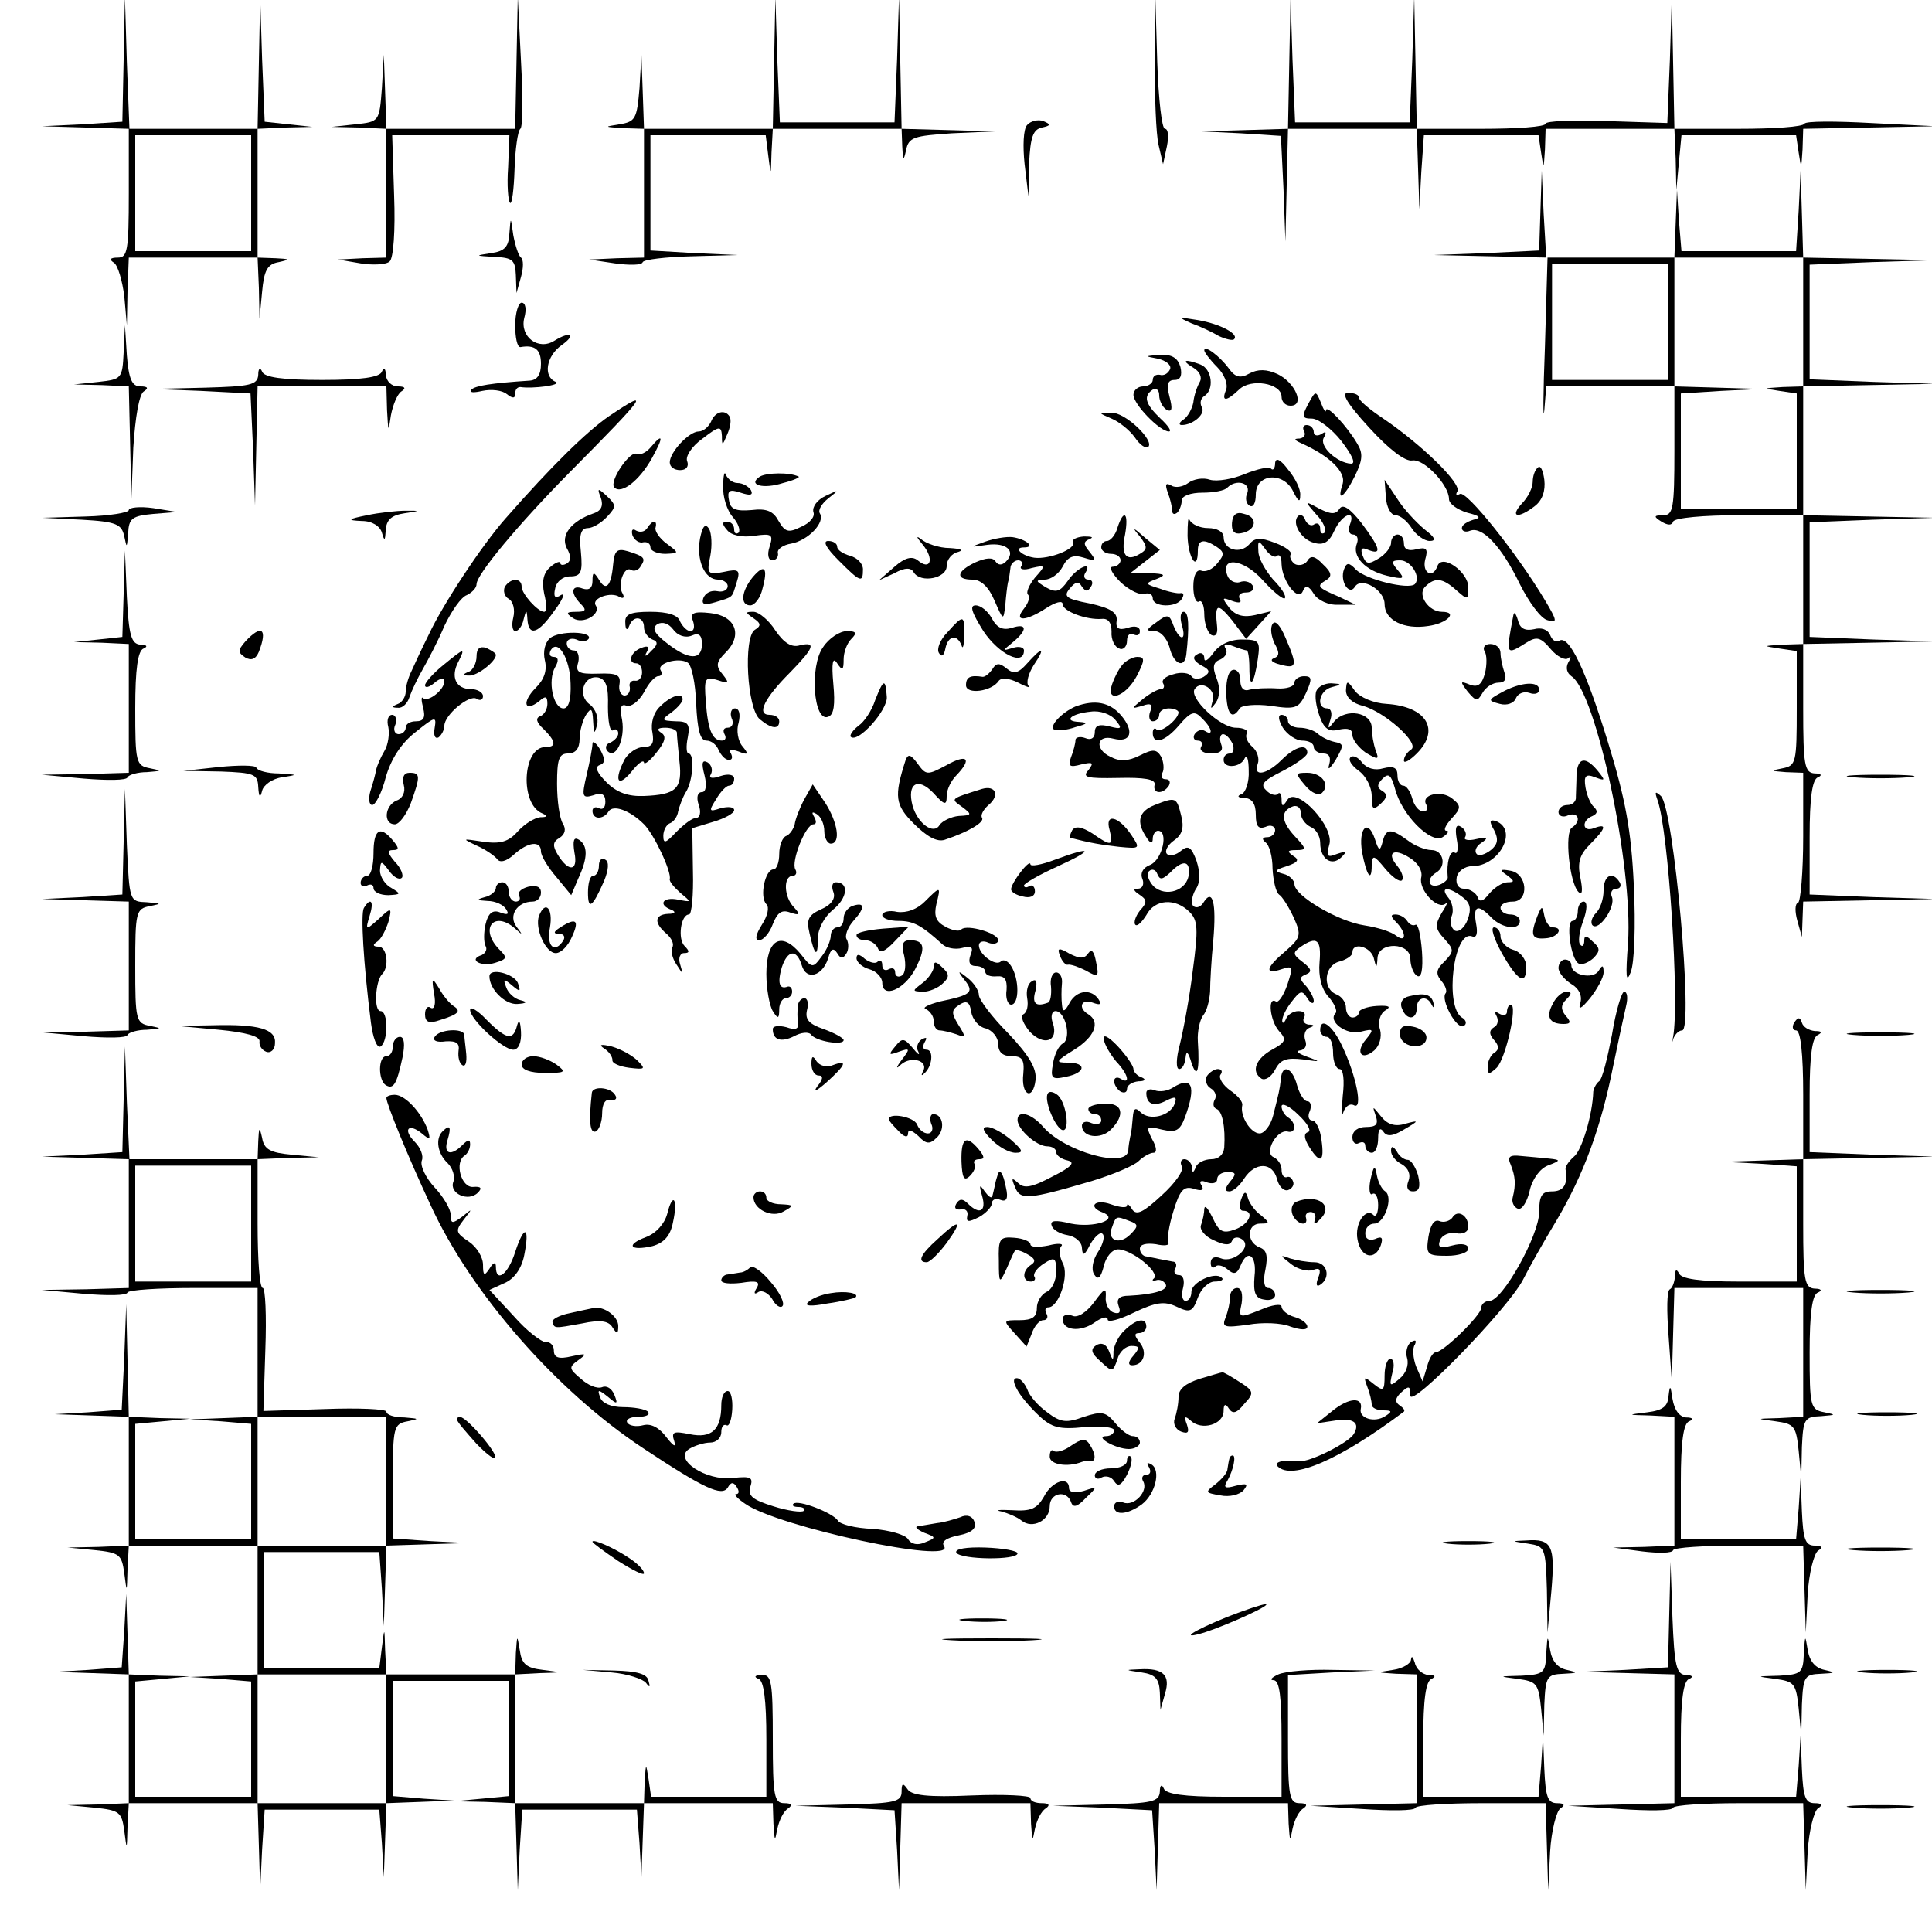 <?xml version="1.0" standalone="no"?>
<!DOCTYPE svg PUBLIC "-//W3C//DTD SVG 20010904//EN"
 "http://www.w3.org/TR/2001/REC-SVG-20010904/DTD/svg10.dtd">
<svg version="1.0" xmlns="http://www.w3.org/2000/svg"
 width="300pt" height="300pt" viewBox="0 0 300 300"
 preserveAspectRatio="xMidYMid meet">
<g transform="translate(0,300) scale(0.1,-0.1)"
fill="#000000" stroke="none">
<path d="M192 2908 l-2 -97 -62 -4 -63 -3 68 -2 67 -2 0 -100 c0 -89 -2 -100
-17 -100 -12 0 -14 -3 -6 -8 6 -4 13 -28 16 -52 l4 -45 1 53 2 52 100 0 100 0
2 -47 1 -48 4 42 c3 33 8 43 26 46 18 4 17 5 -5 6 l-28 1 0 100 0 100 43 2 42
1 -37 4 -37 4 -4 97 -3 97 -2 -102 -2 -103 -100 0 -99 0 -4 103 -3 102 -2 -97z
m198 -208 l0 -90 -90 0 -90 0 0 90 0 90 90 0 90 0 0 -90z"/>
<path d="M802 2903 l-2 -103 -100 0 -100 0 -2 58 -2 57 -3 -52 c-4 -52 -4 -52
-41 -56 l-37 -4 43 -1 42 -2 0 -100 0 -100 -37 -1 -38 -2 35 -6 c19 -3 40 -2
45 3 6 5 9 48 7 102 l-3 94 91 0 91 0 -2 -50 c-2 -27 0 -52 3 -55 3 -3 6 21 7
52 1 31 5 60 9 63 4 3 4 50 1 105 l-5 100 -2 -102z"/>
<path d="M1202 2903 l-2 -103 -100 0 -100 0 -2 58 -2 57 -3 -52 c-4 -47 -6
-52 -31 -56 -25 -4 -24 -4 6 -6 l32 -1 0 -100 0 -100 -42 -1 -43 -2 40 -6 c22
-3 42 -3 43 2 2 4 36 8 75 9 l72 2 -67 3 -68 4 0 89 0 90 89 0 90 0 4 -32 c4
-32 4 -32 5 5 l2 37 100 0 100 0 1 -27 c1 -23 2 -24 6 -6 4 20 12 22 71 26
l67 3 -72 2 -73 2 -2 103 -2 102 -3 -97 -4 -98 -89 0 -89 0 -4 98 -3 97 -2
-102z"/>
<path d="M1793 2905 c0 -55 2 -113 6 -130 l7 -30 6 28 c3 15 2 27 -3 27 -5 0
-10 46 -12 103 l-3 102 -1 -100z"/>
<path d="M2002 2903 l-2 -103 -67 -2 -68 -2 62 -3 62 -4 4 -82 3 -82 2 88 2
87 100 0 100 0 2 -62 2 -63 3 58 4 57 89 0 89 0 4 -27 c4 -26 4 -26 6 5 l1 32
100 0 100 0 2 -47 1 -48 4 43 4 42 89 0 89 0 4 -27 c4 -26 4 -26 6 5 l1 32
103 2 102 2 -100 5 c-55 3 -101 3 -103 -1 -2 -5 -48 -8 -103 -8 l-99 0 -2 103
-2 102 -3 -98 -4 -98 -94 3 c-52 2 -95 0 -95 -4 0 -5 -45 -8 -100 -8 l-100 0
-2 103 -2 102 -3 -97 -4 -98 -89 0 -89 0 -4 98 -3 97 -2 -102z"/>
<path d="M1595 2806 c-6 -6 -7 -33 -4 -61 l6 -50 1 52 c2 40 6 52 20 55 14 3
14 5 2 10 -8 3 -20 0 -25 -6z"/>
<path d="M2392 2673 l-2 -62 -82 -4 -83 -3 89 -2 89 -2 -4 -137 c-3 -76 -3
-121 -1 -100 l3 37 100 0 99 0 0 -100 c0 -89 -2 -100 -17 -100 -15 0 -16 -2
-3 -10 10 -6 16 -6 18 0 2 6 48 10 103 10 l99 0 0 -100 0 -100 -32 -1 c-31 -2
-31 -2 -5 -6 l27 -4 0 -89 c0 -84 -1 -89 -22 -93 -20 -4 -19 -4 5 -6 l27 -1 0
-99 c0 -55 -4 -101 -8 -103 -5 -1 -5 -14 -1 -28 l7 -25 1 28 1 27 103 2 102 2
-97 3 -98 4 0 89 c0 61 4 90 13 93 7 3 5 6 -5 6 -16 1 -18 13 -18 101 l0 100
103 2 102 2 -97 3 -98 4 0 89 0 89 98 4 97 3 -102 2 -103 2 0 100 0 100 103 2
102 2 -97 3 -98 4 0 89 0 89 98 4 97 3 -102 2 -103 2 -2 68 -2 67 -3 -62 -4
-63 -89 0 -89 0 -4 48 -3 47 -2 -52 -2 -53 -100 0 -99 0 -4 68 -3 67 -2 -62z
m408 -173 l0 -100 -32 -1 c-31 -2 -31 -2 -5 -6 l27 -4 0 -90 0 -89 -90 0 -90
0 0 90 0 89 63 4 62 3 -67 2 -68 2 0 100 0 100 100 0 100 0 0 -100z m-210 0
l0 -90 -90 0 -90 0 0 90 0 90 90 0 90 0 0 -90z"/>
<path d="M791 2638 c-1 -21 -7 -28 -28 -31 -26 -4 -26 -4 5 -6 28 -1 32 -5 33
-28 l1 -28 7 25 c4 14 4 27 0 30 -4 3 -9 19 -12 35 -4 29 -4 29 -6 3z"/>
<path d="M800 2495 c0 -19 3 -34 8 -34 23 4 32 -4 32 -26 0 -17 -6 -25 -17
-26 -61 -4 -85 -8 -91 -14 -4 -5 4 -5 17 -2 14 3 31 1 38 -5 9 -7 13 -7 13 1
0 6 3 10 8 10 19 -3 65 3 55 8 -20 8 -15 40 9 57 24 17 13 22 -11 7 -25 -16
-54 6 -47 35 4 14 2 24 -4 24 -5 0 -10 -16 -10 -35z"/>
<path d="M1850 2498 c14 -5 33 -14 43 -20 11 -5 21 -7 23 -5 9 8 -21 24 -56
30 -31 5 -32 5 -10 -5z"/>
<path d="M192 2453 c-2 -41 -3 -42 -39 -46 l-38 -4 43 -1 42 -2 2 -87 2 -88 3
80 c3 47 9 82 16 87 8 5 7 8 -5 8 -13 0 -18 11 -21 48 l-3 47 -2 -42z"/>
<path d="M1870 2456 c0 -3 9 -15 20 -26 11 -11 17 -26 14 -35 -8 -19 0 -19 20
0 18 18 66 10 66 -11 0 -8 6 -14 14 -14 23 0 7 36 -20 49 -17 8 -31 8 -44 1
-14 -8 -22 -6 -32 8 -14 19 -38 37 -38 28z"/>
<path d="M1798 2443 c13 -3 21 -10 19 -16 -3 -7 -10 -11 -16 -9 -6 1 -11 -2
-11 -8 0 -5 -7 -10 -15 -10 -8 0 -15 -6 -15 -13 0 -15 41 -57 55 -57 5 0 -1 9
-13 20 -24 23 -27 35 -12 45 6 3 10 -1 10 -9 0 -8 5 -18 11 -22 9 -5 10 1 5
20 -5 19 -3 26 8 26 9 0 12 7 9 20 -4 14 -13 20 -32 19 -24 -2 -24 -2 -3 -6z"/>
<path d="M1853 2429 c10 -6 14 -15 10 -22 -4 -7 -9 -21 -10 -32 -2 -10 -9 -23
-16 -27 -6 -4 -7 -8 -2 -8 18 0 38 18 31 28 -3 6 -2 13 4 17 16 10 12 42 -6
49 -24 9 -31 7 -11 -5z"/>
<path d="M401 2418 c-1 -16 -13 -18 -83 -20 l-83 -2 77 -3 77 -4 4 -87 3 -87
2 93 2 92 100 0 100 0 1 -37 c2 -35 2 -35 6 -8 3 16 10 33 16 37 8 5 6 8 -5 8
-10 0 -18 8 -19 18 0 10 -3 12 -6 5 -3 -9 -32 -13 -93 -13 -61 0 -90 4 -93 13
-3 7 -6 5 -6 -5z"/>
<path d="M2031 2372 c-10 -19 -9 -22 6 -22 10 0 31 -16 46 -35 16 -21 23 -35
15 -35 -22 1 -51 28 -42 41 4 8 3 10 -4 5 -7 -4 -12 -2 -12 3 0 6 -5 11 -11
11 -5 0 -7 -4 -4 -10 3 -5 0 -10 -7 -11 -9 0 -9 -2 2 -7 45 -20 70 -45 65 -63
-10 -30 2 -22 19 12 12 25 13 35 3 51 -16 27 -47 60 -48 51 0 -5 -4 1 -8 12
-8 19 -8 19 -20 -3z"/>
<path d="M2126 2336 c31 -34 56 -53 67 -51 18 3 57 -38 57 -60 0 -7 12 -16 28
-21 20 -5 23 -8 10 -11 -10 -3 -18 -8 -18 -13 0 -5 6 -7 13 -4 19 7 49 -25 77
-83 14 -28 33 -54 43 -56 16 -5 15 -1 -4 31 -43 72 -122 171 -132 165 -6 -3
-7 -1 -4 4 7 12 -56 73 -115 113 -21 14 -38 28 -38 33 0 4 -7 7 -17 7 -11 0
-1 -17 33 -54z"/>
<path d="M946 2354 c-35 -24 -90 -78 -161 -159 -37 -42 -97 -133 -119 -180
-11 -22 -23 -48 -27 -57 -5 -10 -9 -24 -9 -32 0 -8 -6 -17 -12 -19 -10 -4 -10
-6 0 -6 7 -1 15 7 18 17 3 9 12 28 20 42 8 14 24 44 34 68 11 23 26 45 35 48
8 4 15 11 15 17 0 15 65 93 144 173 120 121 129 133 62 88z"/>
<path d="M1104 2345 c-4 -8 -12 -15 -19 -15 -15 0 -45 -32 -45 -48 0 -7 7 -12
16 -12 10 0 14 6 11 14 -3 7 7 23 24 35 26 20 29 20 30 4 0 -16 1 -15 8 2 5
11 7 23 4 28 -7 12 -23 8 -29 -8z"/>
<path d="M1726 2350 c12 -5 28 -18 36 -29 8 -12 17 -18 21 -15 10 10 -36 54
-57 53 -21 0 -21 0 0 -9z"/>
<path d="M1010 2305 c-7 -8 -16 -12 -21 -10 -10 7 -44 -43 -35 -52 11 -11 39
11 58 45 19 34 18 41 -2 17z"/>
<path d="M1980 2281 c0 -8 -3 -12 -6 -9 -3 4 -21 0 -41 -8 -19 -8 -43 -12 -54
-9 -11 4 -26 1 -34 -5 -8 -6 -20 -8 -26 -4 -9 5 -10 2 -6 -10 4 -10 7 -23 7
-28 0 -6 3 -8 8 -4 4 4 7 13 7 19 0 7 14 12 32 12 17 0 35 3 39 8 13 13 36 8
31 -8 -4 -8 -2 -17 3 -20 6 -4 10 4 10 17 0 33 43 36 58 5 8 -16 11 -18 11 -6
1 9 -8 27 -19 40 -12 16 -19 19 -20 10z"/>
<path d="M2388 2274 c-5 -4 -8 -14 -8 -22 0 -9 -7 -24 -17 -34 -19 -21 -6 -24
20 -4 12 9 17 24 15 41 -2 15 -6 23 -10 19z"/>
<path d="M1123 2245 c-1 -16 6 -38 15 -48 8 -9 12 -20 9 -24 -4 -3 -7 -1 -7 5
0 7 -5 12 -11 12 -8 0 -8 -4 0 -13 6 -8 23 -12 42 -9 28 4 30 2 24 -17 -4 -12
-2 -21 4 -21 6 0 10 5 9 11 -2 6 8 13 21 15 26 5 53 33 44 47 -3 5 3 15 13 23
18 14 17 14 -4 4 -13 -6 -21 -17 -19 -25 3 -7 -5 -17 -19 -23 -20 -10 -25 -8
-35 9 -8 15 -18 20 -42 17 -24 -2 -33 1 -35 15 -3 15 0 18 18 12 15 -5 20 -4
16 4 -4 6 -13 11 -21 11 -7 0 -15 6 -18 13 -2 6 -4 -1 -4 -18z"/>
<path d="M1180 2260 c-20 -13 5 -20 36 -10 16 4 27 9 24 10 -14 7 -50 6 -60 0z"/>
<path d="M2152 2228 c1 -16 8 -28 15 -28 7 0 18 -9 25 -20 7 -11 20 -20 28
-20 11 0 8 6 -8 18 -12 10 -32 31 -42 47 l-20 30 2 -27z"/>
<path d="M933 2227 c4 -12 1 -20 -11 -24 -35 -12 -52 -34 -42 -54 7 -12 7 -20
0 -24 -5 -3 -10 -3 -10 1 0 3 -7 1 -15 -6 -11 -9 -14 -22 -10 -42 4 -15 4 -28
0 -28 -10 0 -35 28 -35 39 0 14 -17 14 -26 0 -3 -6 -1 -15 6 -19 7 -4 10 -17
7 -29 -3 -12 -1 -21 3 -21 5 0 11 8 13 18 4 16 5 16 6 0 2 -27 17 -22 42 14
13 17 17 28 10 24 -9 -6 -12 -3 -9 10 2 11 12 19 23 19 17 0 20 6 17 38 -3 27
0 37 11 37 7 0 21 8 30 18 14 15 14 18 -1 32 -14 13 -15 12 -9 -3z"/>
<path d="M200 2208 c0 -4 -30 -9 -67 -10 l-68 -2 62 -3 c54 -3 62 -7 66 -26 4
-19 4 -18 6 5 1 23 6 27 39 30 l37 3 -37 6 c-21 3 -38 1 -38 -3z"/>
<path d="M2044 2201 c11 -11 16 -24 13 -28 -4 -3 -7 -1 -7 6 0 7 -4 10 -9 7
-5 -4 -11 0 -14 6 -2 7 -7 10 -11 7 -11 -10 4 -37 25 -42 14 -4 23 1 31 19 12
26 34 34 24 9 -3 -8 -1 -15 5 -15 6 0 9 -6 6 -14 -8 -20 13 -42 47 -50 26 -6
28 -5 17 8 -11 13 -11 16 3 16 17 0 33 -26 23 -37 -10 -9 -75 7 -91 22 -11 12
-15 12 -19 1 -7 -18 8 -42 17 -27 10 16 46 -5 46 -27 0 -25 30 -40 68 -34 29
4 47 22 21 22 -20 0 -39 26 -26 39 15 15 27 14 49 -6 17 -15 18 -15 18 5 0 24
-41 53 -48 33 -7 -20 -24 -11 -19 10 5 17 2 20 -14 16 -12 -3 -19 0 -19 9 0 8
-4 14 -10 14 -5 0 -10 -6 -10 -13 0 -7 -9 -18 -19 -24 -16 -10 -20 -9 -25 4
-4 11 -2 14 9 9 21 -8 19 2 -11 42 -18 23 -29 30 -34 22 -6 -9 -13 -9 -31 0
-24 13 -24 13 -5 -9z"/>
<path d="M570 2200 c-30 -6 -32 -8 -8 -9 16 0 28 -8 31 -18 4 -14 5 -13 6 4 1
16 9 23 29 26 25 4 25 4 2 4 -14 0 -41 -3 -60 -7z"/>
<path d="M1913 2188 c-1 -13 4 -18 14 -16 24 4 27 25 5 30 -12 4 -18 -1 -19
-14z"/>
<path d="M1735 2180 c-3 -11 -11 -20 -16 -20 -5 0 -9 -4 -9 -10 0 -5 7 -10 15
-10 8 0 15 -4 15 -10 0 -5 -6 -10 -12 -10 -7 0 -1 -11 12 -24 14 -13 31 -21
38 -18 6 2 12 -1 12 -7 0 -14 37 -15 45 -1 4 6 3 10 -2 9 -4 -1 -19 2 -32 7
-23 7 -24 8 -5 15 15 6 14 8 -11 9 l-30 0 23 18 23 18 -23 19 c-19 17 -21 17
-8 2 12 -16 12 -20 0 -27 -21 -13 -30 -2 -23 30 6 34 -2 41 -12 10z"/>
<path d="M1844 2168 c1 -35 16 -57 16 -23 0 17 9 19 29 6 12 -8 13 -12 1 -26
-7 -9 -18 -14 -25 -11 -7 2 -12 -7 -12 -25 0 -15 4 -26 9 -23 4 3 8 -6 8 -20
0 -14 5 -28 11 -32 6 -3 10 1 9 12 -4 37 0 39 23 11 l22 -29 20 22 19 21 -25
-6 c-18 -4 -30 -1 -40 11 -12 16 -12 17 4 11 11 -4 16 -3 12 3 -3 6 1 10 10
10 9 0 13 5 10 11 -4 6 -13 8 -20 5 -7 -2 -16 2 -19 10 -12 31 25 26 54 -6 17
-19 32 -31 35 -29 3 3 -5 16 -18 29 -12 14 -23 33 -23 44 -1 18 0 18 11 3 6
-9 15 -14 18 -10 4 3 7 -2 7 -13 1 -27 26 -59 33 -42 4 10 9 9 17 -4 6 -10 23
-18 38 -17 l27 0 -25 12 c-35 15 -36 17 -21 26 10 6 9 12 -5 25 -12 13 -19 14
-24 5 -4 -6 -13 -8 -19 -5 -6 4 -9 11 -7 15 3 4 -8 12 -24 18 -23 9 -32 8 -40
-2 -14 -16 -40 -9 -40 11 0 8 -10 14 -24 14 -13 0 -26 6 -29 13 -2 6 -3 -5 -3
-25z"/>
<path d="M1005 2180 c-4 -6 -11 -7 -17 -4 -6 4 -8 1 -6 -7 3 -8 11 -13 17 -11
6 1 11 -2 11 -8 0 -5 10 -10 23 -10 22 1 22 1 2 16 -11 8 -19 20 -17 25 3 12
-5 12 -13 -1z"/>
<path d="M1087 2164 c-6 -34 7 -64 28 -64 8 0 15 -5 15 -10 0 -6 -7 -10 -16
-8 -10 2 -19 -3 -22 -11 -3 -10 2 -11 19 -6 29 9 25 6 33 31 6 19 3 21 -20 16
-25 -5 -27 -3 -21 25 3 16 2 35 -2 42 -6 9 -10 4 -14 -15z"/>
<path d="M1433 2154 c18 -22 12 -41 -8 -24 -9 7 -20 4 -36 -10 l-24 -21 24 11
c16 9 26 9 30 1 11 -17 51 -9 51 10 0 10 8 20 18 22 9 3 3 5 -13 6 -17 0 -37
7 -45 14 -8 6 -7 3 3 -9z"/>
<path d="M1530 2159 c-25 -9 -25 -9 3 -5 30 4 45 -10 29 -26 -6 -6 -12 -6 -16
0 -4 7 -15 6 -31 -1 -30 -14 -32 -27 -5 -27 13 0 25 -11 34 -32 14 -32 14 -32
17 -8 1 14 3 30 4 35 2 6 3 16 4 23 0 6 6 12 12 12 5 0 8 -4 5 -9 -4 -5 4 -7
16 -3 22 5 22 4 5 -15 -9 -11 -14 -23 -11 -26 4 -4 1 -13 -6 -22 -17 -21 3
-20 35 1 14 9 25 12 25 6 0 -11 37 -25 61 -23 10 1 15 -6 15 -20 -1 -12 5 -24
12 -26 6 -3 12 3 12 12 0 9 5 13 10 10 6 -3 10 -1 10 5 0 7 -8 9 -19 5 -14 -4
-19 -1 -17 12 1 12 -10 19 -42 26 -37 7 -41 11 -31 23 9 11 14 12 19 3 6 -8 9
-8 14 0 4 6 2 11 -4 11 -6 0 -8 5 -5 10 13 20 -13 9 -27 -12 -12 -17 -18 -19
-34 -10 -16 10 -17 11 -2 12 10 0 22 9 28 20 8 16 17 19 33 14 19 -6 20 -5 9
9 -10 12 -10 16 0 20 7 3 3 4 -9 4 -12 -1 -19 -5 -17 -9 6 -10 -37 -27 -60
-24 -20 3 -33 16 -16 16 19 0 3 13 -18 16 -9 1 -28 -2 -42 -7z"/>
<path d="M1302 2130 c34 -34 38 -36 38 -14 0 9 -9 18 -20 21 -11 3 -20 9 -20
14 0 5 -6 9 -14 9 -9 0 -3 -11 16 -30z"/>
<path d="M952 2123 c-3 -33 -11 -42 -22 -23 -8 13 -10 12 -10 -2 0 -11 -5 -15
-15 -12 -18 7 -20 -7 -3 -24 9 -9 8 -12 -7 -12 -16 0 -17 -2 -5 -10 15 -10 44
6 35 20 -7 11 24 22 37 13 6 -3 8 -1 5 5 -9 13 2 44 13 37 5 -3 12 0 15 6 8
12 6 15 -20 23 -17 5 -21 1 -23 -21z"/>
<path d="M192 2078 l-2 -67 -37 -4 -38 -4 43 -1 42 -2 0 -100 0 -100 -67 -2
-68 -1 65 -6 c36 -3 67 -3 68 2 2 4 16 8 30 8 24 2 24 2 5 6 -22 4 -23 9 -23
93 0 61 4 90 13 93 7 3 5 6 -5 6 -14 1 -18 14 -21 74 l-3 72 -2 -67z"/>
<path d="M1169 2104 c-18 -22 -20 -44 -4 -44 7 0 16 12 19 26 9 33 3 39 -15
18z"/>
<path d="M1527 2020 c24 -36 63 -55 63 -30 0 5 -8 7 -17 4 -17 -5 -17 -5 0 9
23 19 22 30 -2 22 -14 -4 -23 0 -31 15 -6 11 -17 20 -25 20 -10 0 -6 -11 12
-40z"/>
<path d="M971 2033 c0 -11 3 -13 6 -5 6 17 23 15 23 -2 0 -8 6 -16 13 -19 9
-3 9 -8 -2 -18 -8 -9 -11 -9 -7 -2 5 9 2 11 -8 7 -17 -6 -22 -24 -8 -24 5 0 9
-6 9 -14 0 -8 -5 -14 -11 -13 -6 1 -10 -4 -8 -10 1 -7 -3 -13 -8 -13 -6 0 -10
8 -8 18 2 14 -4 17 -33 16 -31 -1 -36 2 -31 18 2 10 -1 18 -7 18 -6 0 -11 5
-11 11 0 6 7 9 15 6 8 -4 16 -3 19 1 7 12 -46 13 -60 1 -8 -7 -11 -21 -8 -34
4 -16 -1 -30 -14 -43 -22 -22 -18 -39 5 -21 10 9 13 8 13 -4 0 -8 -5 -17 -11
-19 -8 -3 -6 -10 5 -20 20 -20 20 -28 3 -28 -36 0 -40 -89 -5 -103 9 -4 8 -6
-3 -6 -9 -1 -24 -10 -35 -22 -14 -16 -27 -20 -54 -16 -33 5 -33 5 -10 -6 14
-6 28 -16 32 -21 4 -6 14 -4 26 7 22 20 42 22 42 5 0 -7 11 -25 24 -40 l23
-28 11 26 c15 32 15 51 1 60 -8 5 -10 -1 -7 -20 6 -29 -9 -31 -26 -3 -8 13 -8
20 3 26 9 6 10 14 5 22 -5 8 -9 35 -9 62 0 38 3 47 17 47 12 0 18 8 18 23 0
12 5 29 10 37 8 12 10 10 11 -10 1 -20 2 -21 6 -6 3 11 -2 25 -11 32 -20 14
-10 46 13 42 12 -3 16 -14 15 -45 0 -23 3 -40 8 -37 4 3 8 1 8 -5 0 -5 -6 -11
-12 -14 -7 -2 -9 -8 -5 -13 13 -14 28 18 23 48 -4 19 -2 26 7 22 7 -2 19 7 27
21 7 14 17 25 22 25 5 0 7 4 4 9 -7 11 28 21 42 12 6 -4 12 -32 13 -64 2 -40
6 -57 16 -57 8 0 16 -7 19 -15 4 -8 10 -15 16 -15 5 0 6 4 3 10 -4 6 1 7 12 3
15 -6 16 -4 6 8 -7 8 -10 25 -6 37 3 13 1 22 -6 22 -5 0 -8 -7 -5 -15 4 -8 1
-15 -6 -15 -6 0 -8 -4 -5 -10 3 -5 2 -10 -4 -10 -15 0 -22 17 -25 61 -3 36 -1
39 18 33 18 -6 19 -5 8 9 -11 13 -10 19 5 34 27 27 15 57 -24 61 -26 3 -32 0
-27 -12 3 -9 2 -16 -4 -16 -5 0 -12 7 -16 15 -3 10 -19 15 -46 15 -32 0 -40
-4 -39 -17z m103 -20 c11 5 16 1 16 -13 0 -26 -21 -25 -54 1 -21 16 -24 24
-15 30 8 4 17 1 24 -8 7 -10 19 -14 29 -10z m-188 -74 c1 -25 -3 -39 -11 -39
-16 0 -25 43 -13 64 6 10 5 16 -2 16 -6 0 -8 4 -5 10 11 19 30 -12 31 -51z"/>
<path d="M1170 2040 c12 -8 12 -12 2 -18 -18 -12 -12 -123 8 -139 18 -15 30
-16 30 -3 0 6 -7 10 -15 10 -21 0 -8 26 32 66 37 38 41 48 15 42 -13 -4 -25 4
-38 23 -10 16 -26 29 -34 29 -13 0 -13 -1 0 -10z"/>
<path d="M1796 2034 c-17 -12 -17 -14 -3 -14 9 0 19 -11 23 -25 6 -26 23 -34
26 -12 5 44 4 67 -4 67 -5 0 -6 -9 -3 -20 8 -26 -3 -26 -13 -1 -6 17 -9 18
-26 5z"/>
<path d="M2350 2045 c-12 -63 -12 -63 20 -43 16 10 22 9 38 -10 10 -12 23 -18
27 -14 5 4 5 1 0 -7 -4 -8 -2 -16 5 -21 38 -24 96 -295 88 -414 -4 -52 -3 -64
4 -46 6 14 8 73 5 135 -4 86 -13 134 -40 222 -35 114 -61 168 -76 158 -5 -3
-11 1 -14 9 -4 9 -14 12 -25 9 -14 -3 -22 1 -25 14 -3 10 -6 14 -7 8z"/>
<path d="M1471 2018 c-11 -11 -17 -26 -13 -32 4 -7 8 -4 10 7 4 20 18 23 25 5
2 -7 4 -1 4 15 1 33 -1 33 -26 5z"/>
<path d="M1976 2031 c-4 -6 -2 -19 3 -30 8 -14 8 -20 -1 -23 -7 -3 -2 -7 10
-10 26 -7 27 -2 8 42 -8 19 -16 28 -20 21z"/>
<path d="M381 2004 c-12 -14 -12 -17 0 -25 9 -5 16 -3 21 9 14 36 4 43 -21 16z"/>
<path d="M1278 1995 c-21 -29 -15 -117 8 -108 9 3 11 19 8 51 -3 33 -1 43 6
32 8 -12 10 -11 10 6 0 11 5 25 12 32 9 9 8 12 -7 12 -11 0 -28 -11 -37 -25z"/>
<path d="M1884 1986 c-8 -11 -14 -15 -14 -8 0 7 -5 10 -11 6 -8 -4 -6 -10 6
-17 14 -7 15 -11 4 -18 -7 -4 -16 -4 -19 1 -3 5 -16 7 -28 3 -12 -3 -19 -9
-16 -14 3 -5 1 -9 -3 -9 -5 0 -18 -7 -29 -16 -18 -15 -18 -15 0 -10 13 5 17 2
12 -9 -3 -8 -1 -15 4 -15 6 0 10 5 10 10 0 6 7 10 15 10 8 0 15 -3 15 -6 0
-11 -28 -33 -34 -27 -3 4 -6 1 -6 -5 0 -19 19 -14 41 12 18 21 24 23 35 11 16
-15 19 -29 5 -20 -5 3 -12 1 -16 -5 -3 -5 -1 -10 5 -10 6 0 8 -4 5 -10 -3 -5
4 -10 15 -10 16 0 20 5 16 15 -3 8 -1 15 3 15 5 0 11 -7 15 -15 3 -8 1 -15 -4
-15 -6 0 -10 -4 -10 -10 0 -14 27 -12 33 3 3 6 6 -2 6 -20 1 -17 -5 -34 -11
-36 -8 -3 -6 -6 5 -6 11 -1 17 -9 17 -26 0 -18 4 -23 15 -19 8 4 15 1 15 -5 0
-6 -6 -11 -12 -11 -8 0 -9 -3 -3 -8 6 -4 11 -22 11 -41 1 -18 5 -36 10 -40 5
-3 15 -19 23 -36 12 -27 11 -31 -13 -52 -31 -26 -33 -37 -6 -28 18 6 18 4 9
-24 -6 -17 -14 -29 -18 -26 -13 8 -9 -30 5 -46 12 -13 11 -17 -11 -29 -25 -14
-33 -34 -16 -45 6 -3 15 3 21 14 8 16 18 19 43 16 28 -4 29 -4 7 4 -14 5 -19
9 -11 10 7 1 11 7 8 15 -3 8 -1 17 6 20 9 3 8 5 -1 5 -7 1 -10 6 -7 11 3 6 0
10 -9 10 -8 0 -17 -6 -19 -12 -3 -7 -6 -8 -6 -3 0 6 6 19 15 30 13 17 16 18
24 5 5 -8 10 -10 10 -4 0 5 -6 16 -12 23 -11 11 -10 14 0 18 10 4 8 9 -5 19
-16 12 -16 15 -3 24 25 17 32 11 29 -24 -2 -22 3 -42 14 -54 9 -10 14 -22 11
-25 -13 -13 17 -35 39 -29 20 5 21 4 8 -12 -17 -20 -7 -34 13 -17 8 7 12 21 9
32 -4 12 0 25 8 30 10 6 6 8 -13 7 -16 -1 -28 -6 -28 -10 0 -4 -4 -8 -10 -8
-5 0 -10 7 -10 15 0 9 -7 18 -15 21 -22 9 -19 45 5 51 11 3 20 9 20 14 0 17
28 9 33 -8 4 -17 5 -17 6 0 2 25 51 24 51 -2 0 -11 5 -23 10 -26 7 -5 10 9 8
38 -2 25 -6 43 -10 41 -4 -2 -9 0 -13 6 -3 5 -11 10 -18 10 -8 0 -8 -3 1 -12
16 -16 16 -33 0 -21 -7 6 -29 13 -49 16 -41 6 -109 46 -109 64 0 6 -8 14 -17
16 -15 4 -14 6 5 12 18 6 20 10 10 16 -10 7 -9 9 5 9 16 0 16 2 -3 22 -21 23
-22 39 -2 46 7 2 12 -3 12 -11 0 -8 7 -17 15 -21 8 -3 15 -14 15 -25 0 -25 18
-37 33 -22 9 9 8 10 -7 5 -15 -6 -17 -4 -12 14 9 28 -51 92 -65 70 -7 -11 -9
-11 -9 1 0 8 -3 12 -6 8 -3 -3 -12 -1 -18 6 -10 9 -4 15 26 30 21 11 38 23 38
28 0 15 -19 10 -40 -11 -23 -23 -45 -27 -37 -6 3 8 -1 20 -8 26 -8 7 -12 16
-9 21 3 5 -5 9 -17 9 -24 0 -73 46 -64 60 10 15 34 -1 28 -18 -4 -14 -3 -14 5
-3 6 9 7 23 1 38 -7 18 -5 25 6 29 8 4 12 11 8 17 -4 7 0 8 11 4 10 -4 20 -7
22 -7 2 0 4 -12 4 -27 0 -34 7 -27 13 13 4 28 3 31 -25 31 -18 0 -35 -8 -44
-21z"/>
<path d="M740 1981 c0 -11 -6 -22 -12 -24 -10 -4 -10 -6 0 -6 13 -1 42 22 42
32 0 3 -7 7 -15 11 -10 3 -15 -1 -15 -13z"/>
<path d="M2305 1989 c4 -5 4 -21 1 -34 -5 -18 -11 -23 -24 -18 -15 6 -15 5 -3
-11 13 -15 15 -16 23 -2 5 9 16 16 25 16 10 0 13 6 9 16 -3 9 -6 22 -6 30 0 8
-7 14 -16 14 -8 0 -12 -5 -9 -11z"/>
<path d="M688 1967 c-16 -13 -28 -27 -28 -31 0 -5 7 -3 15 4 8 7 15 8 15 2 0
-13 -25 -33 -33 -26 -3 3 -3 -3 0 -15 4 -15 1 -21 -11 -21 -9 0 -16 -4 -16
-10 0 -5 -5 -10 -11 -10 -6 0 -9 7 -5 15 3 8 0 15 -5 15 -6 0 -9 -8 -6 -19 2
-10 0 -27 -6 -37 -6 -10 -12 -24 -13 -30 -1 -6 -5 -21 -9 -33 -3 -11 -2 -21 3
-21 5 0 15 19 21 43 8 28 24 53 46 70 31 25 33 25 30 7 -2 -11 0 -18 6 -15 5
4 9 12 9 18 0 17 39 49 50 42 6 -4 10 -1 10 4 0 6 -9 11 -19 11 -23 0 -32 19
-19 43 11 22 9 21 -24 -6z"/>
<path d="M1595 1970 c-14 -16 -21 -17 -32 -8 -11 9 -16 9 -22 -1 -5 -7 -11
-12 -15 -12 -19 3 -26 0 -26 -13 0 -15 40 -10 51 7 4 5 16 4 30 -3 13 -7 21
-9 16 -5 -4 5 0 19 8 32 19 28 14 30 -10 3z"/>
<path d="M1743 1968 c-6 -7 -13 -21 -16 -30 -11 -31 21 -20 38 12 13 25 13 30
1 30 -7 0 -18 -6 -23 -12z"/>
<path d="M1904 1925 c1 -34 9 -44 21 -25 3 5 25 7 48 4 39 -6 44 -4 55 20 10
22 9 26 -3 26 -8 0 -15 -5 -15 -10 0 -6 -12 -10 -27 -9 -16 1 -35 0 -43 -2 -9
-3 -14 3 -14 14 1 9 -4 17 -10 17 -8 0 -12 -14 -12 -35z"/>
<path d="M1359 1913 c-5 -16 -17 -34 -26 -40 -9 -7 -14 -15 -12 -17 11 -11 58
42 56 62 -2 29 -5 28 -18 -5z"/>
<path d="M2044 1927 c-3 -8 0 -25 5 -39 7 -20 15 -25 30 -21 14 3 21 1 21 -8
0 -8 10 -20 21 -28 19 -11 21 -11 15 4 -3 9 -6 25 -6 35 0 24 -40 31 -58 10
-10 -13 -11 -13 -6 3 3 9 1 17 -5 17 -18 0 -13 28 7 33 16 4 16 5 -1 6 -10 0
-20 -5 -23 -12z"/>
<path d="M2090 1928 c0 -11 10 -20 26 -24 34 -9 90 -59 75 -68 -6 -4 -11 -11
-11 -17 0 -5 9 0 20 11 37 37 15 73 -47 77 -20 1 -41 10 -49 20 -12 17 -13 17
-14 1z"/>
<path d="M2332 1925 c-22 -12 -22 -13 -3 -18 11 -3 22 1 25 9 3 7 12 11 21 8
8 -3 15 -1 15 5 0 14 -29 12 -58 -4z"/>
<path d="M1025 1903 c-10 -9 -15 -26 -12 -40 3 -17 0 -23 -14 -23 -10 0 -23
-9 -29 -19 -17 -33 -11 -45 10 -20 10 13 19 20 20 15 0 -4 9 2 19 15 14 17 16
26 8 31 -8 5 -6 8 6 8 9 0 17 -3 18 -7 0 -5 2 -25 4 -45 5 -43 -5 -52 -55 -54
-24 -1 -42 5 -58 21 -15 15 -19 24 -11 27 9 3 9 9 1 24 -6 10 -12 15 -12 9 0
-5 -4 -27 -9 -48 -8 -34 -7 -37 10 -32 13 5 19 2 19 -10 0 -9 -4 -13 -10 -10
-5 3 -10 1 -10 -4 0 -14 17 -14 25 -1 7 11 33 2 55 -20 16 -16 43 -74 40 -85
-1 -4 7 -13 17 -22 17 -14 17 -14 -4 -10 -24 5 -32 -8 -10 -16 7 -3 5 -6 -5
-6 -22 -1 -23 -14 -3 -31 8 -7 12 -16 9 -21 -3 -5 0 -17 6 -26 11 -17 11 -17
6 0 -3 9 0 17 6 17 9 0 9 3 1 11 -11 11 -6 49 7 49 4 0 7 30 6 67 l-1 67 33
10 c17 5 32 13 32 18 0 5 -9 6 -21 3 -18 -6 -19 -5 -7 14 7 12 16 21 20 21 5
0 8 5 8 11 0 6 -9 8 -21 4 -14 -5 -19 -3 -15 3 3 6 1 14 -5 18 -9 5 -10 -1 -5
-20 4 -16 2 -26 -4 -26 -7 0 -9 -8 -5 -20 4 -11 2 -20 -4 -20 -6 0 -19 -10
-31 -22 -16 -17 -20 -19 -20 -6 0 9 5 18 11 20 5 2 11 10 12 18 2 8 7 22 12
30 11 17 14 60 4 60 -3 0 -4 11 -1 25 4 21 0 25 -19 25 -22 1 -23 2 -6 14 9 7
17 16 17 20 0 11 -18 6 -35 -11z"/>
<path d="M1670 1903 c-21 -9 -42 -31 -33 -36 5 -2 19 -1 33 4 19 5 20 7 6 8
-26 1 -13 13 18 16 14 2 31 -4 38 -13 11 -13 10 -15 -9 -10 -16 4 -23 2 -23
-9 0 -9 -6 -13 -15 -9 -8 3 -15 1 -15 -3 0 -5 -3 -17 -7 -27 -5 -14 -2 -16 16
-11 18 4 20 3 11 -9 -10 -11 -3 -13 46 -12 41 1 58 -2 57 -10 -4 -15 13 -16
22 -2 3 6 1 10 -5 10 -6 0 -8 4 -5 10 3 5 2 17 -2 25 -7 12 -13 12 -33 2 -18
-9 -31 -10 -46 -2 -25 12 -21 35 5 28 27 -7 33 11 12 36 -18 21 -41 25 -71 14z"/>
<path d="M1992 1870 c7 -11 21 -20 30 -20 10 0 18 -4 18 -10 0 -5 7 -10 15
-10 9 0 12 -6 9 -17 -3 -10 1 -7 10 7 13 23 13 25 -2 28 -9 2 -21 8 -26 13 -6
5 -18 9 -28 9 -10 0 -18 5 -18 10 0 6 -5 10 -10 10 -6 0 -5 -8 2 -20z"/>
<path d="M1406 1819 c-18 -56 -16 -69 13 -98 20 -20 36 -29 48 -25 36 12 62
27 58 34 -3 4 2 13 10 20 18 15 11 31 -10 25 -51 -16 -49 -15 -31 -28 16 -12
15 -13 -5 -14 -12 -1 -26 -8 -30 -14 -9 -16 -34 2 -42 30 -9 34 8 45 32 20 18
-20 21 -20 21 -5 0 10 7 24 15 32 25 26 17 34 -15 16 -30 -16 -32 -16 -45 2
-11 15 -15 16 -19 5z"/>
<path d="M2097 1824 c-4 -4 2 -13 13 -21 11 -8 20 -25 20 -39 0 -21 2 -23 14
-12 10 9 11 15 2 20 -8 5 -8 10 1 19 9 9 13 6 19 -15 10 -41 56 -87 74 -76 8
5 11 10 6 10 -5 0 -2 8 8 19 15 16 15 20 1 31 -17 14 -50 6 -40 -10 3 -5 1
-10 -5 -10 -7 0 -14 9 -17 20 -3 11 -9 20 -14 20 -5 0 -9 7 -9 16 0 12 -6 15
-22 11 -13 -4 -26 0 -33 9 -6 8 -14 12 -18 8z"/>
<path d="M340 1809 l-55 -6 58 -1 c52 -2 57 -4 58 -24 1 -16 3 -18 6 -6 2 9
16 19 31 21 25 4 25 4 -5 6 -17 0 -33 4 -35 9 -1 4 -28 4 -58 1z"/>
<path d="M2448 1798 c0 -13 -1 -29 -1 -35 1 -7 -5 -13 -13 -13 -8 0 -14 -5
-14 -11 0 -6 7 -9 15 -5 16 6 21 -9 6 -19 -12 -7 -4 -86 10 -100 6 -6 7 2 3
22 -5 24 -1 36 15 52 25 25 27 33 6 25 -18 -7 -20 12 -2 19 8 4 8 8 2 14 -5 4
-11 18 -13 30 -3 18 0 22 15 16 16 -6 16 -5 4 10 -19 23 -31 21 -33 -5z"/>
<path d="M627 1781 c3 -11 -2 -21 -11 -24 -19 -8 -21 -37 -3 -37 7 0 18 15 25
33 15 42 15 47 -2 47 -9 0 -12 -7 -9 -19z"/>
<path d="M2027 1780 c10 -12 21 -16 26 -11 13 13 -1 31 -23 31 -19 0 -19 -1
-3 -20z"/>
<path d="M2878 1793 c23 -2 61 -2 85 0 23 2 4 4 -43 4 -47 0 -66 -2 -42 -4z"/>
<path d="M1249 1759 c-7 -13 -14 -31 -15 -39 -2 -8 -8 -16 -13 -18 -6 -2 -11
-15 -11 -28 0 -13 -4 -24 -9 -24 -13 0 -22 -43 -11 -54 5 -5 2 -18 -7 -32 -10
-16 -11 -24 -4 -24 6 0 16 11 21 25 7 18 14 23 27 18 15 -5 16 -3 6 8 -16 16
-17 49 -2 49 5 0 7 5 4 10 -7 12 16 70 28 70 5 0 5 5 1 12 -4 7 -3 8 4 4 7 -4
12 -16 12 -27 0 -10 5 -19 10 -19 16 0 11 33 -9 64 l-19 28 -13 -23z"/>
<path d="M192 1693 l-2 -82 -62 -4 -63 -3 68 -2 67 -2 0 -100 0 -100 -67 -2
-68 -1 65 -6 c36 -3 67 -3 68 2 2 4 16 8 30 8 24 2 24 2 5 6 -22 4 -23 9 -23
93 0 84 1 89 23 93 19 4 18 4 -5 6 -27 1 -27 1 -31 89 l-3 87 -2 -82z"/>
<path d="M2574 1757 c17 -49 34 -313 24 -367 -3 -14 -3 -17 -1 -7 2 9 9 17 15
17 18 0 -13 346 -33 364 -9 8 -10 7 -5 -7z"/>
<path d="M1793 1750 c-25 -10 -29 -26 -13 -50 6 -10 10 -11 10 -2 0 6 4 12 8
12 17 0 7 -45 -12 -53 -11 -4 -16 -13 -12 -22 3 -8 0 -15 -7 -15 -8 0 -7 -3 2
-9 12 -8 13 -12 1 -25 -7 -9 -10 -19 -7 -22 3 -3 10 4 17 15 13 25 45 27 67 5
13 -13 14 -26 5 -92 -5 -42 -15 -94 -20 -114 -6 -22 -6 -38 -1 -38 5 0 9 8 10
18 1 11 4 9 9 -8 9 -27 13 -12 10 33 -1 15 3 33 8 40 6 7 10 23 11 37 0 14 2
50 5 80 5 58 -1 81 -15 59 -4 -7 -11 -10 -16 -6 -4 4 -2 16 3 25 8 11 8 26 2
45 -8 22 -13 25 -24 16 -8 -7 -18 -9 -22 -5 -4 4 1 14 11 21 13 9 16 20 11 39
-7 28 -8 29 -41 16z m53 -107 c-2 -26 -36 -37 -55 -19 -8 9 -11 19 -7 23 5 5
11 2 13 -4 4 -10 8 -9 20 2 19 20 31 19 29 -2z"/>
<path d="M1723 1711 c6 -25 3 -26 -27 -5 -16 10 -26 12 -31 5 -3 -6 -5 -11 -3
-12 31 -8 49 -11 76 -14 32 -3 33 -3 19 18 -20 30 -42 35 -34 8z"/>
<path d="M2320 1711 c7 -14 6 -22 -5 -31 -9 -7 -19 -10 -22 -6 -4 4 -1 12 7
17 12 8 10 10 -8 6 -12 -3 -20 -1 -17 3 3 5 0 12 -6 16 -8 5 -10 -1 -7 -19 3
-15 1 -24 -3 -21 -8 4 -13 -16 -11 -38 1 -3 -5 -9 -13 -12 -17 -6 -21 9 -5 19
17 10 11 35 -7 35 -10 0 -27 7 -37 15 -26 19 -34 19 -39 -2 -4 -15 -6 -15 -12
4 -11 33 -26 17 -20 -20 7 -37 15 -48 15 -21 1 17 3 17 21 -5 11 -13 22 -21
26 -18 3 4 0 13 -7 22 -18 21 -6 29 19 13 13 -8 20 -20 18 -30 -5 -19 25 -52
38 -41 4 5 2 -2 -6 -14 -11 -19 -11 -25 4 -41 15 -17 15 -19 0 -35 -13 -12
-14 -19 -5 -30 7 -8 9 -16 7 -19 -9 -9 17 -58 28 -51 5 3 4 9 -3 13 -27 17
-13 137 16 126 7 -3 9 5 6 20 -5 28 3 31 24 9 17 -17 44 -20 44 -5 0 6 -7 10
-15 10 -8 0 -15 5 -15 10 0 6 8 10 19 10 26 0 23 44 -4 48 -16 3 -17 1 -5 -7
12 -9 12 -11 1 -11 -8 0 -20 -8 -28 -17 -10 -13 -16 -15 -19 -5 -3 6 -12 12
-21 12 -8 0 -13 7 -11 18 2 9 12 17 24 17 42 0 72 56 37 70 -10 3 -11 0 -3
-14z m-49 -104 c12 -9 14 -18 8 -35 -5 -13 -14 -20 -20 -17 -6 4 -8 14 -5 22
4 9 1 22 -5 29 -14 17 0 18 22 1z"/>
<path d="M580 1675 c0 -19 -4 -35 -10 -35 -5 0 -10 -5 -10 -11 0 -5 5 -7 10
-4 6 3 10 1 10 -4 0 -6 10 -11 23 -11 20 1 20 2 5 11 -10 5 -18 18 -18 27 1
16 2 16 14 0 7 -10 16 -15 20 -11 3 3 -1 15 -11 25 -11 13 -12 18 -3 18 10 0
10 3 0 15 -20 24 -30 17 -30 -20z"/>
<path d="M1638 1665 c-21 -8 -38 -11 -38 -7 -1 9 -30 -29 -30 -39 0 -4 8 -9
18 -11 11 -3 19 0 19 8 0 7 -4 11 -9 8 -4 -3 -8 -2 -8 1 0 3 24 17 53 30 57
26 54 32 -5 10z"/>
<path d="M930 1656 c0 -9 -4 -16 -9 -16 -5 0 -8 -12 -8 -26 0 -28 7 -23 25 18
7 17 8 30 2 33 -6 4 -10 -1 -10 -9z"/>
<path d="M2490 1617 c0 -13 -5 -28 -12 -35 -6 -6 -9 -15 -5 -19 10 -9 36 29
30 44 -3 7 0 13 7 13 6 0 8 5 5 10 -11 18 -25 11 -25 -13z"/>
<path d="M770 1621 c0 -5 -8 -12 -17 -14 -14 -4 -13 -5 4 -6 12 0 25 -6 29
-13 5 -8 2 -9 -9 -5 -12 5 -19 -1 -23 -18 -3 -13 -3 -28 0 -34 3 -5 0 -11 -6
-14 -22 -7 -1 -19 21 -12 19 6 19 8 6 21 -31 32 -8 61 25 32 12 -11 12 -10 2
3 -13 17 1 39 25 39 7 0 13 6 13 14 0 9 -7 12 -20 9 -11 -3 -17 -9 -14 -14 3
-5 0 -9 -5 -9 -6 0 -11 7 -11 15 0 8 -4 15 -10 15 -5 0 -10 -4 -10 -9z"/>
<path d="M1294 1615 c4 -10 -3 -20 -19 -27 -20 -9 -23 -16 -18 -37 8 -36 13
-39 13 -8 0 15 10 33 23 44 23 18 26 43 5 43 -6 0 -7 -7 -4 -15z"/>
<path d="M1436 1600 c-12 -12 -28 -18 -43 -16 -12 3 -23 0 -23 -5 0 -5 11 -9
25 -9 24 0 36 -7 68 -36 6 -6 20 -9 31 -6 15 4 18 1 13 -11 -4 -11 -1 -17 8
-17 8 0 15 -4 15 -9 0 -5 8 -8 18 -7 12 1 16 -5 15 -21 -2 -13 2 -23 7 -23 13
0 13 40 0 60 -5 8 -12 11 -16 7 -8 -8 -34 11 -34 25 0 6 7 8 15 4 8 -3 15 -1
15 4 0 11 -48 25 -57 17 -3 -4 -14 -2 -25 4 -15 8 -18 17 -14 35 7 28 7 29
-18 4z"/>
<path d="M565 1590 c-5 -9 -1 -83 11 -178 3 -23 9 -40 15 -37 12 8 12 55 0 55
-11 0 -8 46 2 57 12 11 8 43 -5 43 -9 0 -10 3 -2 8 6 4 13 18 17 30 6 23 5 24
-15 5 -20 -18 -21 -18 -14 5 7 22 2 30 -9 12z"/>
<path d="M1323 1593 c-7 -3 -13 -11 -13 -19 0 -8 -4 -14 -10 -14 -5 0 -10 -6
-10 -13 0 -7 -6 -22 -14 -32 -14 -19 -15 -19 -33 4 -30 36 -53 22 -53 -31 0
-24 5 -50 10 -58 8 -13 10 -12 10 3 0 9 5 17 10 17 6 0 10 5 10 10 0 6 -3 9
-7 8 -13 -5 -16 6 -9 30 9 27 23 29 31 3 7 -24 32 -17 41 11 4 15 8 17 14 8 5
-9 9 -9 14 -1 4 6 4 16 1 22 -4 5 1 19 11 30 18 20 17 29 -3 22z"/>
<path d="M2450 1585 c0 -8 -4 -15 -8 -15 -11 0 -3 -59 9 -66 5 -3 15 1 23 8
11 11 11 16 -1 26 -10 10 -13 10 -13 1 0 -7 -3 -10 -6 -6 -4 3 -2 20 4 36 7
19 7 31 1 31 -5 0 -9 -7 -9 -15z"/>
<path d="M837 1578 c-7 -19 10 -58 26 -58 8 0 19 11 25 25 12 26 7 31 -18 15
-11 -7 -11 -10 -2 -10 7 0 10 -4 7 -10 -14 -22 -27 -9 -21 20 5 29 -7 43 -17
18z"/>
<path d="M2387 1577 c-11 -29 -9 -36 13 -34 19 1 29 17 11 17 -5 0 -11 8 -13
18 -3 16 -4 16 -11 -1z"/>
<path d="M1330 1548 c0 -5 6 -8 14 -8 8 0 16 -6 19 -12 3 -9 11 -6 26 10 l22
23 -40 -3 c-23 -2 -41 -6 -41 -10z"/>
<path d="M2332 1520 c25 -44 38 -51 38 -21 0 11 -9 23 -20 26 -11 3 -20 13
-20 21 0 8 -5 14 -10 14 -6 0 0 -18 12 -40z"/>
<path d="M1404 1516 c3 -14 2 -28 -4 -31 -5 -3 -10 -1 -10 5 0 6 -4 8 -10 5
-5 -3 -10 -1 -10 6 0 7 -3 9 -7 6 -3 -4 -12 -2 -20 4 -9 8 -13 8 -13 1 0 -6 9
-14 20 -17 11 -3 20 -13 20 -21 0 -25 34 -11 51 21 17 33 15 45 -8 45 -11 0
-14 -6 -9 -24z"/>
<path d="M1646 1516 c3 -9 9 -15 12 -14 4 1 16 -3 28 -9 19 -11 21 -10 16 13
-3 17 -7 21 -12 14 -6 -9 -13 -9 -29 -1 -17 10 -20 9 -15 -3z"/>
<path d="M1450 1499 c0 -6 -8 -18 -17 -25 -17 -13 -17 -13 0 -14 10 0 24 6 31
13 11 10 10 15 -1 25 -9 9 -13 10 -13 1z"/>
<path d="M2420 1497 c0 -7 9 -18 20 -25 12 -7 17 -18 14 -29 -4 -12 1 -10 15
7 11 14 21 32 21 40 0 12 -2 12 -8 2 -9 -13 -42 -6 -42 9 0 5 -4 9 -10 9 -5 0
-10 -6 -10 -13z"/>
<path d="M760 1484 c0 -20 24 -44 43 -43 15 1 17 3 5 6 -9 2 -19 11 -22 20 -5
13 -4 14 9 3 13 -11 14 -10 9 4 -6 14 -44 24 -44 10z"/>
<path d="M1498 1478 c15 -19 10 -23 -38 -33 -19 -5 -29 -10 -22 -12 6 -3 12
-11 12 -19 0 -8 4 -14 9 -14 5 0 17 -3 26 -6 15 -6 15 -4 3 15 -11 18 -11 23
2 31 11 7 16 4 18 -11 2 -12 12 -24 23 -26 10 -3 19 -14 19 -24 0 -13 7 -19
21 -19 16 0 20 -5 18 -27 -4 -34 15 -43 19 -10 2 18 -10 38 -42 72 -26 26 -46
53 -46 60 0 7 -8 19 -17 26 -16 13 -17 12 -5 -3z"/>
<path d="M1632 1468 c1 -13 -1 -24 -5 -25 -19 -7 -25 -1 -19 19 3 14 1 19 -6
14 -6 -3 -9 -15 -7 -26 2 -11 0 -22 -6 -25 -5 -3 0 -15 10 -27 22 -23 45 -15
36 13 -4 10 -2 19 4 19 15 0 25 -41 12 -50 -7 -3 -14 -18 -16 -32 -4 -22 -2
-25 20 -20 31 6 33 22 3 22 -20 0 -19 2 10 20 32 20 41 43 22 55 -17 10 -11
25 7 18 11 -4 14 -3 9 5 -11 17 -34 15 -45 -5 -8 -15 -11 -15 -12 -3 -1 8 -1
23 0 33 1 9 -3 17 -9 17 -6 0 -10 -10 -8 -22z"/>
<path d="M674 1457 c3 -15 1 -25 -5 -22 -5 4 -9 -1 -9 -10 0 -12 6 -15 23 -9
29 9 34 14 21 22 -6 4 -16 16 -22 27 -11 18 -12 17 -8 -8z"/>
<path d="M2188 1453 c-10 -2 -15 -10 -11 -19 7 -19 23 -18 23 1 0 17 16 20 23
5 3 -6 4 -5 3 2 -3 14 -14 17 -38 11z"/>
<path d="M2411 1441 c-11 -20 -5 -31 17 -31 11 0 12 3 3 13 -8 10 -7 17 1 25
9 9 9 12 0 12 -6 0 -16 -8 -21 -19z"/>
<path d="M2503 1393 c-7 -36 -15 -69 -20 -72 -4 -3 -8 -10 -9 -16 -1 -36 -18
-92 -30 -101 -8 -7 -14 -16 -13 -20 4 -23 -3 -34 -21 -34 -16 0 -20 -7 -20
-32 0 -36 -57 -138 -77 -138 -7 0 -13 -5 -13 -11 0 -11 -59 -69 -71 -69 -4 0
-10 -10 -13 -22 l-7 -23 -10 23 c-5 13 -6 29 -2 34 3 7 1 8 -6 4 -6 -4 -9 -16
-6 -25 3 -11 -2 -24 -12 -32 -15 -13 -16 -12 -11 9 4 12 2 22 -3 22 -5 0 -9
-12 -9 -26 0 -24 -2 -25 -17 -13 -15 12 -16 12 -10 -4 4 -10 7 -23 7 -28 0 -5
8 -9 18 -9 14 0 14 -2 3 -9 -17 -11 -41 -3 -38 11 4 19 -18 18 -43 -2 l-25
-20 27 4 c29 5 41 -3 30 -21 -9 -14 -69 -44 -85 -42 -23 3 -40 -1 -33 -8 22
-22 96 10 196 85 2 2 -1 6 -7 10 -7 5 -7 11 3 20 12 11 14 10 14 -5 0 -21 151
134 175 180 9 18 32 59 52 92 42 71 69 144 88 240 8 39 17 80 20 93 3 12 2 22
-3 22 -4 0 -13 -30 -19 -67z"/>
<path d="M1239 1438 c-1 -7 -1 -19 0 -26 2 -10 -4 -12 -18 -7 -12 3 -21 2 -21
-3 0 -17 13 -21 33 -11 11 6 22 7 26 3 7 -11 51 -18 51 -9 0 3 -14 11 -31 17
-23 8 -29 15 -26 29 3 11 1 19 -4 19 -5 0 -10 -6 -10 -12z"/>
<path d="M730 1432 c0 -15 51 -62 67 -62 8 0 13 11 12 28 -1 16 -3 20 -6 10
-6 -24 -16 -23 -47 8 -14 15 -26 22 -26 16z"/>
<path d="M2340 1429 c0 -5 -5 -7 -12 -3 -6 4 -8 3 -4 -4 3 -6 2 -14 -4 -17 -8
-5 -8 -11 0 -20 8 -9 8 -15 0 -20 -5 -3 -10 -13 -10 -21 0 -13 2 -13 14 -2 14
14 33 98 22 98 -3 0 -6 -5 -6 -11z"/>
<path d="M2786 1412 c-4 -7 -2 -12 3 -12 7 0 11 -36 11 -100 l0 -100 -62 -2
-63 -2 58 -3 57 -4 0 -89 0 -90 -89 0 c-62 0 -91 4 -94 13 -4 7 -6 6 -6 -5 -1
-9 -4 -18 -8 -20 -5 -2 -5 -34 -2 -73 l5 -70 2 73 2 72 100 0 100 0 0 -100 0
-100 -37 -2 c-37 -1 -37 -1 -6 -5 29 -4 32 -7 36 -46 l4 -42 1 48 c2 44 4 47
30 48 23 2 24 2 5 6 -22 4 -23 9 -23 93 0 61 4 90 13 93 7 3 5 6 -5 6 -16 1
-18 13 -18 101 l0 100 103 2 102 2 -97 3 -98 4 0 89 c0 61 4 90 13 93 7 4 6 6
-5 6 -9 1 -18 6 -20 13 -3 9 -6 9 -12 0z"/>
<path d="M340 1401 c41 -4 64 -10 63 -18 -1 -6 3 -13 10 -16 7 -3 14 3 14 13
2 22 -25 30 -97 28 l-55 -1 65 -6z"/>
<path d="M2050 1400 c0 -5 5 -10 10 -10 6 0 10 -11 10 -25 0 -14 5 -25 10 -25
6 0 8 -17 5 -42 -2 -24 -2 -35 1 -25 3 9 10 14 16 11 15 -9 4 46 -18 92 -15
32 -34 46 -34 24z"/>
<path d="M2174 1392 c3 -20 41 -23 41 -3 0 8 -10 15 -22 17 -15 3 -20 -1 -19
-14z"/>
<path d="M675 1390 c-4 -6 4 -9 17 -7 17 1 22 -3 20 -15 -1 -9 1 -19 6 -22 5
-3 7 5 6 17 -1 12 -3 25 -3 30 -1 11 -39 9 -46 -3z"/>
<path d="M1714 1386 c1 -8 10 -23 19 -34 19 -20 23 -37 7 -27 -5 3 -10 2 -10
-4 0 -5 5 -13 10 -16 6 -3 10 -1 10 4 0 6 8 11 18 12 10 0 12 3 5 6 -7 2 -13
9 -13 13 0 5 -11 21 -24 35 -15 16 -24 20 -22 11z"/>
<path d="M2878 1393 c23 -2 61 -2 85 0 23 2 4 4 -43 4 -47 0 -66 -2 -42 -4z"/>
<path d="M610 1375 c0 -8 -4 -15 -10 -15 -13 0 -13 -37 -1 -45 12 -7 17 1 26
43 4 20 3 32 -4 32 -6 0 -11 -7 -11 -15z"/>
<path d="M1390 1375 c-11 -13 -10 -14 6 -8 17 6 18 5 4 -13 -9 -12 -9 -15 -1
-7 16 14 44 6 34 -11 -3 -6 -2 -7 2 -3 13 11 15 37 4 37 -6 0 -7 5 -3 12 4 7
3 8 -5 4 -6 -4 -9 -13 -5 -19 3 -7 -1 -4 -9 6 -13 15 -16 16 -27 2z"/>
<path d="M938 1372 c8 -5 13 -13 13 -18 -1 -5 11 -10 26 -12 25 -3 26 -2 13
11 -8 8 -26 18 -40 22 -17 4 -21 3 -12 -3z"/>
<path d="M192 1293 l-2 -82 -62 -4 -63 -3 68 -2 67 -2 0 -100 0 -100 -67 -2
-68 -1 65 -6 c36 -3 67 -3 68 2 2 4 48 7 103 7 l99 0 0 -100 0 -100 -52 -2
-53 -2 48 -3 47 -4 0 -90 0 -89 -90 0 -90 0 0 89 0 90 43 4 42 4 -47 1 -48 2
-2 88 -2 87 -3 -82 -4 -82 -52 -4 -52 -3 58 -2 57 -2 0 -100 0 -100 -47 -2
-48 -1 42 -4 c39 -4 42 -7 46 -36 4 -31 4 -31 5 6 l2 37 100 0 100 0 0 -100 0
-100 -52 -2 -53 -2 48 -3 47 -4 0 -90 0 -89 -90 0 -90 0 0 89 0 90 43 4 42 4
-47 1 -48 2 -2 63 -2 62 -3 -57 -4 -57 -52 -4 -52 -3 58 -2 57 -2 0 -100 0
-100 -47 -2 -48 -1 42 -4 c39 -4 42 -7 46 -36 4 -31 4 -31 5 6 l2 37 100 0
100 0 2 -67 2 -68 3 63 4 62 89 0 89 0 4 -52 3 -53 2 58 2 57 53 2 52 2 -47 3
-48 4 0 90 0 89 90 0 90 0 0 -89 0 -90 -42 -4 -43 -4 48 -1 47 -2 2 -67 2 -68
3 63 4 62 89 0 89 0 4 -52 3 -53 2 58 2 57 100 0 100 0 1 -32 c2 -28 2 -29 6
-8 3 14 10 28 17 32 7 5 5 8 -6 8 -16 0 -18 11 -18 100 0 89 -2 100 -17 99
-11 0 -13 -3 -5 -6 8 -3 12 -32 12 -94 l0 -89 -89 0 -90 0 -4 28 c-4 25 -4 25
-6 -5 l-1 -33 -100 0 -100 0 0 100 0 100 38 2 c36 1 36 1 5 5 -26 3 -33 9 -36
31 -4 24 -4 24 -6 -5 l-1 -33 -100 0 -100 0 -2 38 c-1 36 -1 36 -5 4 l-4 -32
-90 0 -89 0 0 90 0 90 90 0 89 0 4 -57 3 -58 2 63 2 62 63 2 62 2 -57 3 -58 4
0 89 c0 84 1 89 23 93 19 4 18 4 -5 6 -16 0 -28 4 -28 9 0 4 -43 6 -96 4 l-95
-3 3 95 c2 53 0 96 -4 96 -5 0 -8 45 -8 100 l0 100 48 2 47 1 -42 4 c-33 3
-43 8 -46 26 -4 18 -5 17 -6 -5 l-1 -28 -100 0 -99 0 -4 88 -3 87 -2 -82z
m198 -193 l0 -90 -90 0 -90 0 0 90 0 90 90 0 90 0 0 -90z m210 -400 l0 -100
-100 0 -100 0 0 100 0 100 100 0 100 0 0 -100z m0 -400 l0 -100 -100 0 -100 0
0 100 0 100 100 0 100 0 0 -100z"/>
<path d="M810 1347 c0 -8 13 -13 36 -13 32 0 34 1 18 13 -10 7 -26 13 -36 13
-10 0 -18 -6 -18 -13z"/>
<path d="M1260 1348 c0 -10 5 -18 11 -18 8 0 7 -6 -2 -17 -7 -10 -1 -7 14 6
31 28 34 36 10 27 -9 -4 -20 -1 -25 6 -6 10 -8 8 -8 -4z"/>
<path d="M1874 1329 c-3 -6 -1 -15 6 -19 7 -4 10 -12 6 -18 -3 -6 -2 -12 3
-14 9 -3 14 -28 12 -60 -1 -11 -9 -18 -20 -18 -11 0 -22 -6 -24 -12 -4 -10 -6
-10 -6 0 -1 6 -6 12 -12 12 -5 0 -7 -5 -4 -11 4 -6 -10 -26 -31 -45 -28 -26
-39 -32 -46 -22 -4 7 -8 10 -8 6 0 -4 -11 -3 -25 2 -25 9 -37 -4 -12 -13 26
-11 -15 -24 -50 -17 -24 6 -33 5 -30 -3 2 -7 13 -13 25 -15 12 -2 22 -11 22
-20 1 -13 4 -12 13 6 7 12 16 20 19 16 4 -3 1 -16 -7 -28 -8 -12 -11 -27 -6
-35 6 -9 10 -6 15 13 3 14 13 26 22 26 21 0 65 -35 56 -45 -4 -3 -2 -5 3 -3 6
2 12 -1 15 -6 5 -9 -17 -16 -57 -18 -15 0 -20 -5 -16 -16 4 -10 1 -13 -8 -10
-8 3 -13 14 -12 24 1 15 -2 14 -18 -8 -12 -16 -26 -25 -34 -21 -8 3 -15 1 -15
-5 0 -18 27 -21 49 -6 11 8 21 11 21 5 0 -5 19 0 41 11 34 16 47 18 66 9 21
-10 25 -8 33 14 5 14 17 25 26 25 10 0 15 3 11 6 -10 10 -47 -7 -47 -22 0 -8
-4 -14 -9 -14 -5 0 -7 9 -4 20 3 12 0 20 -6 20 -7 0 -9 5 -6 10 3 6 1 11 -4
11 -6 1 -15 3 -21 4 -5 1 -14 3 -20 4 -5 0 -10 6 -10 12 0 7 10 9 25 7 13 -3
22 -2 19 3 -2 4 1 26 8 48 10 33 16 40 32 35 12 -4 16 -2 12 5 -5 7 -1 9 8 5
9 -3 16 -1 16 5 0 6 7 11 16 11 14 0 14 -3 4 -15 -8 -10 -9 -15 -1 -15 6 0 16
9 23 20 17 26 44 26 51 -1 3 -12 11 -19 17 -17 6 2 10 8 8 13 -2 6 -6 9 -10 7
-5 -1 -8 4 -8 12 0 8 -6 16 -12 19 -16 6 4 43 21 40 14 -4 14 14 1 22 -5 3
-10 11 -10 17 0 6 12 1 26 -13 14 -13 21 -25 15 -27 -7 -2 -6 -10 2 -23 17
-27 24 -24 19 11 -2 17 -9 30 -14 30 -6 0 -8 7 -4 15 3 8 1 15 -4 15 -5 0 -12
11 -16 25 -7 27 -23 34 -25 10 -2 -18 -3 -21 -12 -57 -4 -16 -14 -28 -21 -28
-14 0 -31 27 -27 44 1 5 -7 15 -19 23 -11 8 -18 19 -15 24 4 5 2 9 -4 9 -5 0
-13 -5 -17 -11z m-120 -225 c14 -5 14 -8 1 -21 -17 -17 -37 -9 -28 12 6 17 6
17 27 9z"/>
<path d="M1821 1311 c-8 -5 -20 -7 -28 -4 -7 3 -13 1 -13 -4 0 -18 12 -22 31
-12 14 7 17 6 13 -5 -7 -19 -39 -27 -53 -13 -8 8 -11 6 -12 -8 -1 -11 -2 -24
-4 -30 -1 -5 -3 -16 -3 -22 -4 -28 -99 -1 -132 37 -18 21 -40 27 -40 11 0 -15
30 -41 46 -41 8 0 14 -4 14 -9 0 -5 8 -11 18 -13 12 -3 6 -10 -24 -25 -32 -17
-44 -19 -53 -10 -10 9 -11 8 -5 -6 8 -21 20 -20 119 9 33 10 66 24 73 31 7 7
18 13 23 13 6 0 5 9 -2 21 -10 20 -9 21 15 15 22 -5 28 -2 36 19 18 49 11 65
-19 46z"/>
<path d="M919 1303 c-5 -45 -3 -63 6 -60 5 2 10 15 10 28 0 15 5 23 13 21 8
-1 11 2 7 8 -7 12 -35 14 -36 3z"/>
<path d="M1627 1302 c-6 -9 9 -48 21 -56 14 -8 9 39 -5 53 -7 6 -14 7 -16 3z"/>
<path d="M600 1295 c0 -9 34 -92 68 -165 63 -138 196 -290 331 -379 95 -63
122 -75 131 -61 5 9 9 9 14 1 4 -6 4 -11 -1 -11 -4 0 2 -7 14 -15 51 -36 327
-95 309 -66 -5 7 3 13 23 17 20 4 28 11 24 21 -3 9 -12 12 -22 7 -9 -3 -25 -8
-36 -9 -11 -2 -24 -4 -30 -5 -5 -1 -1 -5 10 -10 19 -7 19 -8 1 -15 -11 -5 -21
-3 -26 5 -4 7 -29 14 -55 16 -27 1 -51 7 -54 13 -8 12 -62 33 -69 26 -3 -3 1
-5 8 -5 7 0 11 -3 8 -6 -3 -3 -25 0 -47 7 -32 10 -40 16 -36 30 5 15 1 17 -27
14 -42 -5 -93 29 -68 45 8 5 23 10 33 10 9 0 17 7 17 16 0 8 3 13 8 11 4 -3 8
8 9 24 1 16 -2 29 -7 29 -6 0 -10 -10 -10 -22 0 -38 -15 -52 -49 -45 -25 5
-29 4 -24 -11 3 -10 -1 -8 -12 6 -11 15 -24 22 -36 19 -11 -3 -22 -1 -25 4 -3
5 5 9 17 9 12 0 19 3 15 8 -4 4 -22 7 -38 7 -19 0 -33 6 -36 15 -5 13 -3 13
12 1 14 -12 16 -12 10 3 -4 10 -12 15 -19 12 -8 -3 -22 3 -33 13 -19 16 -19
18 -4 29 14 10 13 11 -10 6 -21 -5 -28 -2 -28 9 0 8 -6 14 -13 13 -6 0 -29 17
-49 40 l-38 41 24 11 c14 6 26 22 30 43 9 45 0 48 -14 5 -11 -35 -30 -49 -30
-23 0 8 -4 7 -10 -3 -8 -12 -10 -11 -10 6 0 12 -10 28 -22 36 -21 14 -21 17
-8 34 14 18 14 18 -2 5 -16 -12 -18 -11 -18 2 0 9 -11 28 -25 43 -14 15 -23
34 -20 42 3 7 -2 20 -11 29 -19 19 -10 30 11 13 13 -11 14 -10 9 6 -10 27 -35
54 -51 54 -7 0 -13 -2 -13 -5z"/>
<path d="M1690 1278 c0 -5 5 -8 10 -8 6 0 10 -4 10 -10 0 -5 -7 -7 -15 -4 -8
4 -15 2 -15 -4 0 -18 29 -22 45 -6 23 23 18 42 -10 40 -14 0 -25 -4 -25 -8z"/>
<path d="M2136 1268 c5 -14 1 -18 -15 -18 -12 0 -21 -6 -21 -16 0 -8 5 -12 10
-9 6 3 10 1 10 -4 0 -6 5 -11 10 -11 6 0 10 10 10 23 0 13 3 17 8 10 5 -8 14
-8 32 3 24 14 24 15 2 9 -16 -5 -28 -1 -38 12 -13 16 -13 16 -8 1z"/>
<path d="M1380 1262 c0 -2 7 -10 15 -18 9 -10 15 -11 15 -4 0 7 6 5 16 -4 12
-13 18 -13 28 -3 14 12 11 37 -5 37 -4 0 -6 -7 -3 -15 4 -8 1 -15 -5 -15 -7 0
-14 6 -17 14 -5 12 -44 19 -44 8z"/>
<path d="M687 1243 c-11 -11 -8 -34 8 -49 8 -8 12 -21 9 -29 -7 -18 23 -32 38
-17 7 7 5 10 -7 9 -19 -2 -30 39 -13 49 4 3 8 10 8 17 0 8 -3 8 -12 -1 -18
-18 -30 -14 -23 8 6 20 4 25 -8 13z"/>
<path d="M1540 1230 c11 -11 27 -20 37 -20 13 0 11 4 -7 20 -13 11 -29 20 -37
20 -9 0 -7 -6 7 -20z"/>
<path d="M1493 1196 c1 -25 4 -31 13 -22 6 6 10 14 7 19 -2 4 1 7 8 7 8 0 8 4
-1 15 -20 24 -28 18 -27 -19z"/>
<path d="M2160 1213 c0 -7 7 -16 17 -21 10 -6 14 -16 10 -26 -4 -10 -1 -16 7
-16 10 0 12 7 8 25 -4 13 -11 24 -16 24 -5 0 -13 5 -17 13 -6 9 -9 9 -9 1z"/>
<path d="M2346 1191 c7 -18 8 -30 3 -50 -2 -7 1 -15 8 -18 6 -2 14 10 18 27 4
19 16 35 28 40 21 8 21 9 2 11 -11 1 -30 3 -43 4 -18 2 -22 -1 -16 -14z"/>
<path d="M2128 1168 c-3 -15 -1 -25 3 -22 5 3 9 -5 9 -17 0 -12 -3 -19 -7 -16
-12 13 -30 -13 -25 -38 5 -28 27 -33 36 -9 4 12 2 15 -9 10 -9 -3 -15 0 -15 9
0 8 6 15 14 15 16 0 30 41 17 50 -5 3 -11 14 -13 25 -3 17 -5 15 -10 -7z"/>
<path d="M1549 1175 c-1 -3 -3 -9 -4 -15 -1 -5 -3 -13 -4 -17 -1 -5 -6 -1 -12
7 -8 12 -9 10 -4 -7 7 -24 -4 -30 -22 -12 -8 8 -13 8 -18 0 -4 -7 -1 -10 7 -9
7 2 12 -3 10 -10 -2 -10 2 -10 18 -2 11 6 20 16 20 21 0 6 6 9 13 6 10 -4 13
2 9 19 -4 22 -10 31 -13 19z"/>
<path d="M1170 1141 c0 -19 29 -33 47 -22 16 9 16 10 -4 11 -13 0 -23 5 -23
10 0 6 -4 10 -10 10 -5 0 -10 -4 -10 -9z"/>
<path d="M1927 1137 c-3 -9 -2 -17 3 -17 19 0 10 -21 -12 -29 -19 -7 -25 -4
-35 18 -7 14 -12 21 -13 14 0 -6 -2 -17 -5 -25 -3 -7 6 -18 20 -24 17 -8 25
-8 28 -1 2 6 9 7 15 3 18 -11 -12 -38 -32 -30 -10 4 -16 1 -16 -7 0 -7 3 -9 7
-6 3 4 12 2 19 -4 10 -9 15 -7 20 5 11 28 26 17 22 -16 -2 -25 1 -34 15 -36 9
-2 17 1 17 7 0 6 -5 11 -11 11 -6 0 -8 11 -4 29 4 21 2 30 -9 34 -21 8 -20 37
1 37 15 0 15 1 1 13 -9 6 -18 19 -20 26 -3 12 -6 12 -11 -2z"/>
<path d="M1036 1115 c-4 -15 -17 -30 -33 -36 -32 -12 -25 -22 10 -14 18 5 28
16 32 37 8 36 0 49 -9 13z"/>
<path d="M2013 1134 c-7 -3 -9 -12 -6 -20 6 -15 25 -20 21 -5 -2 5 2 9 7 9 6
0 9 -5 7 -11 -3 -9 0 -9 8 0 22 21 -4 40 -37 27z"/>
<path d="M2255 1109 c-4 -5 -13 -8 -20 -5 -8 3 -14 -6 -17 -25 -4 -27 -2 -29
29 -29 18 0 33 5 33 11 0 7 -10 9 -25 5 -19 -5 -23 -3 -19 8 3 8 14 13 25 11
11 -2 19 2 19 10 0 18 -17 28 -25 14z"/>
<path d="M1456 1076 c-27 -24 -32 -36 -17 -36 5 0 19 14 31 30 26 36 20 38
-14 6z"/>
<path d="M1551 1042 c0 -36 1 -36 12 -12 6 14 12 27 13 28 1 2 10 0 20 -6 11
-6 13 -11 5 -16 -14 -9 -14 -26 0 -26 5 0 8 4 5 8 -2 4 4 13 15 20 17 11 19 9
19 -13 0 -14 -7 -28 -15 -31 -8 -4 -15 -15 -15 -25 0 -14 -7 -19 -27 -19 -26
0 -26 0 -7 -21 l18 -20 8 20 c4 12 12 21 18 21 6 0 8 5 5 10 -3 6 -2 10 3 10
16 0 33 50 22 69 -5 10 -6 22 -2 26 4 4 -5 5 -20 1 -16 -3 -28 -3 -28 2 0 4
-11 9 -25 10 -23 2 -25 -2 -24 -36z"/>
<path d="M2005 1037 c10 -8 26 -12 34 -9 10 4 13 1 8 -12 -4 -10 -3 -15 3 -11
17 11 11 35 -9 35 -11 0 -28 3 -38 6 -16 6 -16 5 2 -9z"/>
<path d="M1165 1032 c-4 -4 -11 -8 -16 -8 -5 -1 -13 -2 -19 -3 -5 0 -10 -5
-10 -9 0 -5 14 -6 31 -4 24 4 30 2 24 -8 -5 -8 -4 -11 3 -6 6 3 15 -2 21 -11
5 -10 13 -15 16 -11 4 4 -4 21 -18 37 -13 16 -28 27 -32 23z"/>
<path d="M1290 992 c-14 -2 -29 -8 -35 -14 -7 -6 4 -7 30 -2 22 3 41 8 43 9 8
7 -15 11 -38 7z"/>
<path d="M1910 986 c0 -8 -3 -22 -7 -32 -6 -15 -2 -16 35 -11 22 4 52 3 66 -3
15 -5 26 -6 26 0 0 5 -9 12 -20 15 -11 3 -20 11 -20 16 0 5 -15 3 -33 -5 -33
-13 -34 -13 -29 10 2 14 0 24 -7 24 -6 0 -11 -6 -11 -14z"/>
<path d="M2878 993 c23 -2 61 -2 85 0 23 2 4 4 -43 4 -47 0 -66 -2 -42 -4z"/>
<path d="M885 961 c-16 -3 -29 -10 -27 -14 3 -10 2 -10 46 -2 28 6 41 4 47 -6
7 -11 9 -11 9 2 0 15 -22 31 -38 28 -4 -1 -20 -4 -37 -8z"/>
<path d="M1746 934 c-9 -8 -16 -23 -17 -32 0 -16 -1 -16 -7 0 -4 11 -12 14
-20 9 -9 -6 -8 -12 7 -25 18 -17 19 -17 26 3 3 12 13 21 22 21 13 0 13 -3 3
-15 -8 -9 -9 -15 -2 -15 18 0 24 20 12 35 -9 11 -9 15 -1 15 6 0 11 5 11 10 0
15 -16 12 -34 -6z"/>
<path d="M1863 859 c-22 -7 -33 -16 -33 -28 0 -11 -3 -26 -6 -34 -3 -8 2 -17
10 -20 11 -4 13 -1 9 11 -5 13 -3 14 6 6 17 -16 51 -6 51 15 0 11 3 12 8 4 6
-9 12 -8 24 7 16 17 15 20 -7 34 -14 9 -26 16 -27 15 -2 0 -18 -5 -35 -10z"/>
<path d="M1579 843 c5 -10 20 -28 34 -41 20 -19 32 -22 71 -18 25 2 46 0 46
-5 0 -5 -6 -9 -12 -9 -20 0 14 -20 35 -20 9 0 17 5 17 10 0 6 -5 10 -11 10 -6
0 -18 9 -27 20 -15 18 -21 19 -49 10 -27 -10 -36 -9 -57 7 -14 10 -28 26 -31
36 -4 9 -11 17 -16 17 -6 0 -6 -6 0 -17z"/>
<path d="M2591 833 c-1 -17 -9 -23 -33 -26 -32 -4 -32 -4 5 -5 l37 -2 0 -100
0 -100 -47 -2 -48 -1 45 -6 c25 -3 47 -3 48 2 2 4 48 7 103 7 l99 0 2 -67 2
-68 3 60 c2 33 10 63 16 67 8 5 6 8 -5 8 -15 0 -18 10 -20 53 l-2 52 -3 -47
-4 -48 -90 0 -89 0 0 89 c0 62 4 91 13 94 7 3 6 6 -5 6 -10 1 -18 11 -21 29
-3 21 -4 22 -6 5z"/>
<path d="M2893 803 c20 -2 54 -2 75 0 20 2 3 4 -38 4 -41 0 -58 -2 -37 -4z"/>
<path d="M710 795 c0 -3 14 -19 30 -37 36 -37 40 -25 5 15 -23 26 -35 33 -35
22z"/>
<path d="M1663 755 c-11 -8 -23 -11 -27 -8 -3 3 -6 0 -6 -9 0 -12 27 -17 50
-8 3 1 8 2 13 1 9 -1 9 11 -1 26 -6 10 -13 9 -29 -2z"/>
<path d="M1750 732 c0 -7 -11 -12 -25 -12 -14 0 -25 -5 -25 -11 0 -5 5 -7 11
-3 6 3 15 1 19 -6 6 -9 11 -7 20 10 6 12 9 24 6 28 -3 3 -6 0 -6 -6z"/>
<path d="M1909 735 c-1 -3 -2 -10 -3 -16 0 -6 -9 -16 -19 -24 -16 -12 -16 -13
8 -17 14 -3 30 1 36 8 8 10 5 11 -12 7 -17 -5 -20 -3 -13 8 9 16 14 39 8 39
-2 0 -5 -2 -5 -5z"/>
<path d="M1784 722 c4 -7 2 -12 -4 -12 -6 0 -8 -5 -5 -10 9 -15 -14 -40 -31
-33 -8 3 -14 0 -14 -6 0 -15 21 -13 43 3 21 16 30 53 15 62 -7 4 -8 2 -4 -4z"/>
<path d="M1621 676 c-11 -19 -20 -23 -50 -21 -20 1 -27 0 -16 -2 11 -3 25 -9
31 -14 17 -14 44 0 44 22 0 21 26 26 33 7 3 -10 10 -8 23 6 19 18 18 18 -3 11
-14 -4 -23 -2 -23 4 0 20 -27 11 -39 -13z"/>
<path d="M920 606 c0 -2 18 -15 40 -30 22 -14 40 -23 40 -19 0 5 -10 15 -22
23 -25 17 -58 31 -58 26z"/>
<path d="M2248 603 c17 -2 47 -2 65 0 17 2 3 4 -33 4 -36 0 -50 -2 -32 -4z"/>
<path d="M2373 603 c26 -4 27 -6 29 -71 l1 -67 6 65 c6 70 1 81 -39 78 -24 -1
-24 -1 3 -5z"/>
<path d="M1485 589 c7 -11 95 -12 95 -1 0 4 -23 8 -50 9 -29 1 -48 -2 -45 -8z"/>
<path d="M2878 593 c23 -2 61 -2 85 0 23 2 4 4 -43 4 -47 0 -66 -2 -42 -4z"/>
<path d="M2592 493 l-2 -82 -67 -4 -68 -3 73 -2 72 -2 0 -100 0 -100 -82 -2
-83 -2 80 -5 c44 -3 82 -3 83 2 2 4 48 7 103 7 l99 0 2 -67 2 -68 3 60 c2 33
10 63 16 67 8 5 6 8 -5 8 -15 0 -18 10 -20 53 l-2 52 -3 -47 -4 -48 -90 0 -89
0 0 89 c0 62 4 91 13 94 7 3 5 6 -5 6 -15 1 -18 14 -21 89 l-3 87 -2 -82z"/>
<path d="M1905 489 c-54 -22 -75 -36 -35 -24 37 12 107 44 95 44 -5 0 -32 -9
-60 -20z"/>
<path d="M1498 483 c18 -2 45 -2 60 0 15 2 0 4 -33 4 -33 0 -45 -2 -27 -4z"/>
<path d="M1478 453 c34 -2 90 -2 125 0 34 2 6 3 -63 3 -69 0 -97 -1 -62 -3z"/>
<path d="M2401 433 c-1 -31 -4 -33 -38 -35 -37 -1 -37 -1 -6 -5 29 -4 32 -7
36 -46 l4 -42 1 48 c2 44 4 47 30 48 22 1 23 2 5 6 -14 3 -23 13 -26 31 -4 24
-4 24 -6 -5z"/>
<path d="M2801 433 c-1 -31 -4 -33 -38 -35 -37 -1 -37 -1 -6 -5 29 -4 32 -7
36 -46 l4 -42 1 48 c2 44 4 47 30 48 22 1 23 2 5 6 -14 3 -23 13 -26 31 -4 24
-4 24 -6 -5z"/>
<path d="M2191 423 c0 -6 -13 -14 -28 -16 -26 -4 -26 -4 5 -6 l32 -1 0 -100 0
-100 -82 -2 -83 -2 80 -5 c44 -3 82 -3 83 2 2 4 48 7 103 7 l99 0 2 -67 2 -68
3 60 c2 33 10 63 16 67 8 5 6 8 -5 8 -15 0 -18 10 -20 53 l-2 52 -3 -47 -4
-48 -90 0 -89 0 0 89 c0 62 4 91 13 94 7 4 6 6 -5 6 -9 1 -19 9 -21 19 -3 9
-5 12 -6 5z"/>
<path d="M950 403 c24 -2 48 -10 53 -16 6 -8 7 -7 4 3 -2 11 -18 15 -53 16
l-49 1 45 -4z"/>
<path d="M1773 403 c21 -3 27 -10 28 -31 l1 -27 7 25 c9 29 -3 40 -39 38 -24
-1 -24 -1 3 -5z"/>
<path d="M1985 400 c-11 -5 -14 -9 -7 -9 9 -1 12 -26 12 -91 l0 -90 -89 0
c-62 0 -91 4 -94 13 -3 7 -6 5 -6 -5 -1 -16 -13 -18 -83 -20 l-83 -2 77 -3 77
-4 4 -62 3 -62 2 68 2 67 100 0 100 0 1 -32 c2 -28 2 -29 6 -8 3 14 10 28 17
32 7 5 5 8 -6 8 -16 0 -18 11 -18 100 l0 99 68 4 67 3 -65 1 c-36 1 -74 -2
-85 -7z"/>
<path d="M2893 403 c20 -2 54 -2 75 0 20 2 3 4 -38 4 -41 0 -58 -2 -37 -4z"/>
<path d="M1400 218 c0 -16 -11 -18 -82 -20 l-83 -2 77 -3 77 -4 4 -62 3 -62 2
68 2 67 100 0 100 0 1 -32 c2 -28 2 -29 6 -8 3 14 10 28 17 32 7 5 5 8 -6 8
-10 0 -18 3 -18 8 0 4 -41 6 -91 4 -68 -3 -94 0 -100 10 -7 10 -9 9 -9 -4z"/>
<path d="M2878 193 c23 -2 61 -2 85 0 23 2 4 4 -43 4 -47 0 -66 -2 -42 -4z"/>
</g>
</svg>
